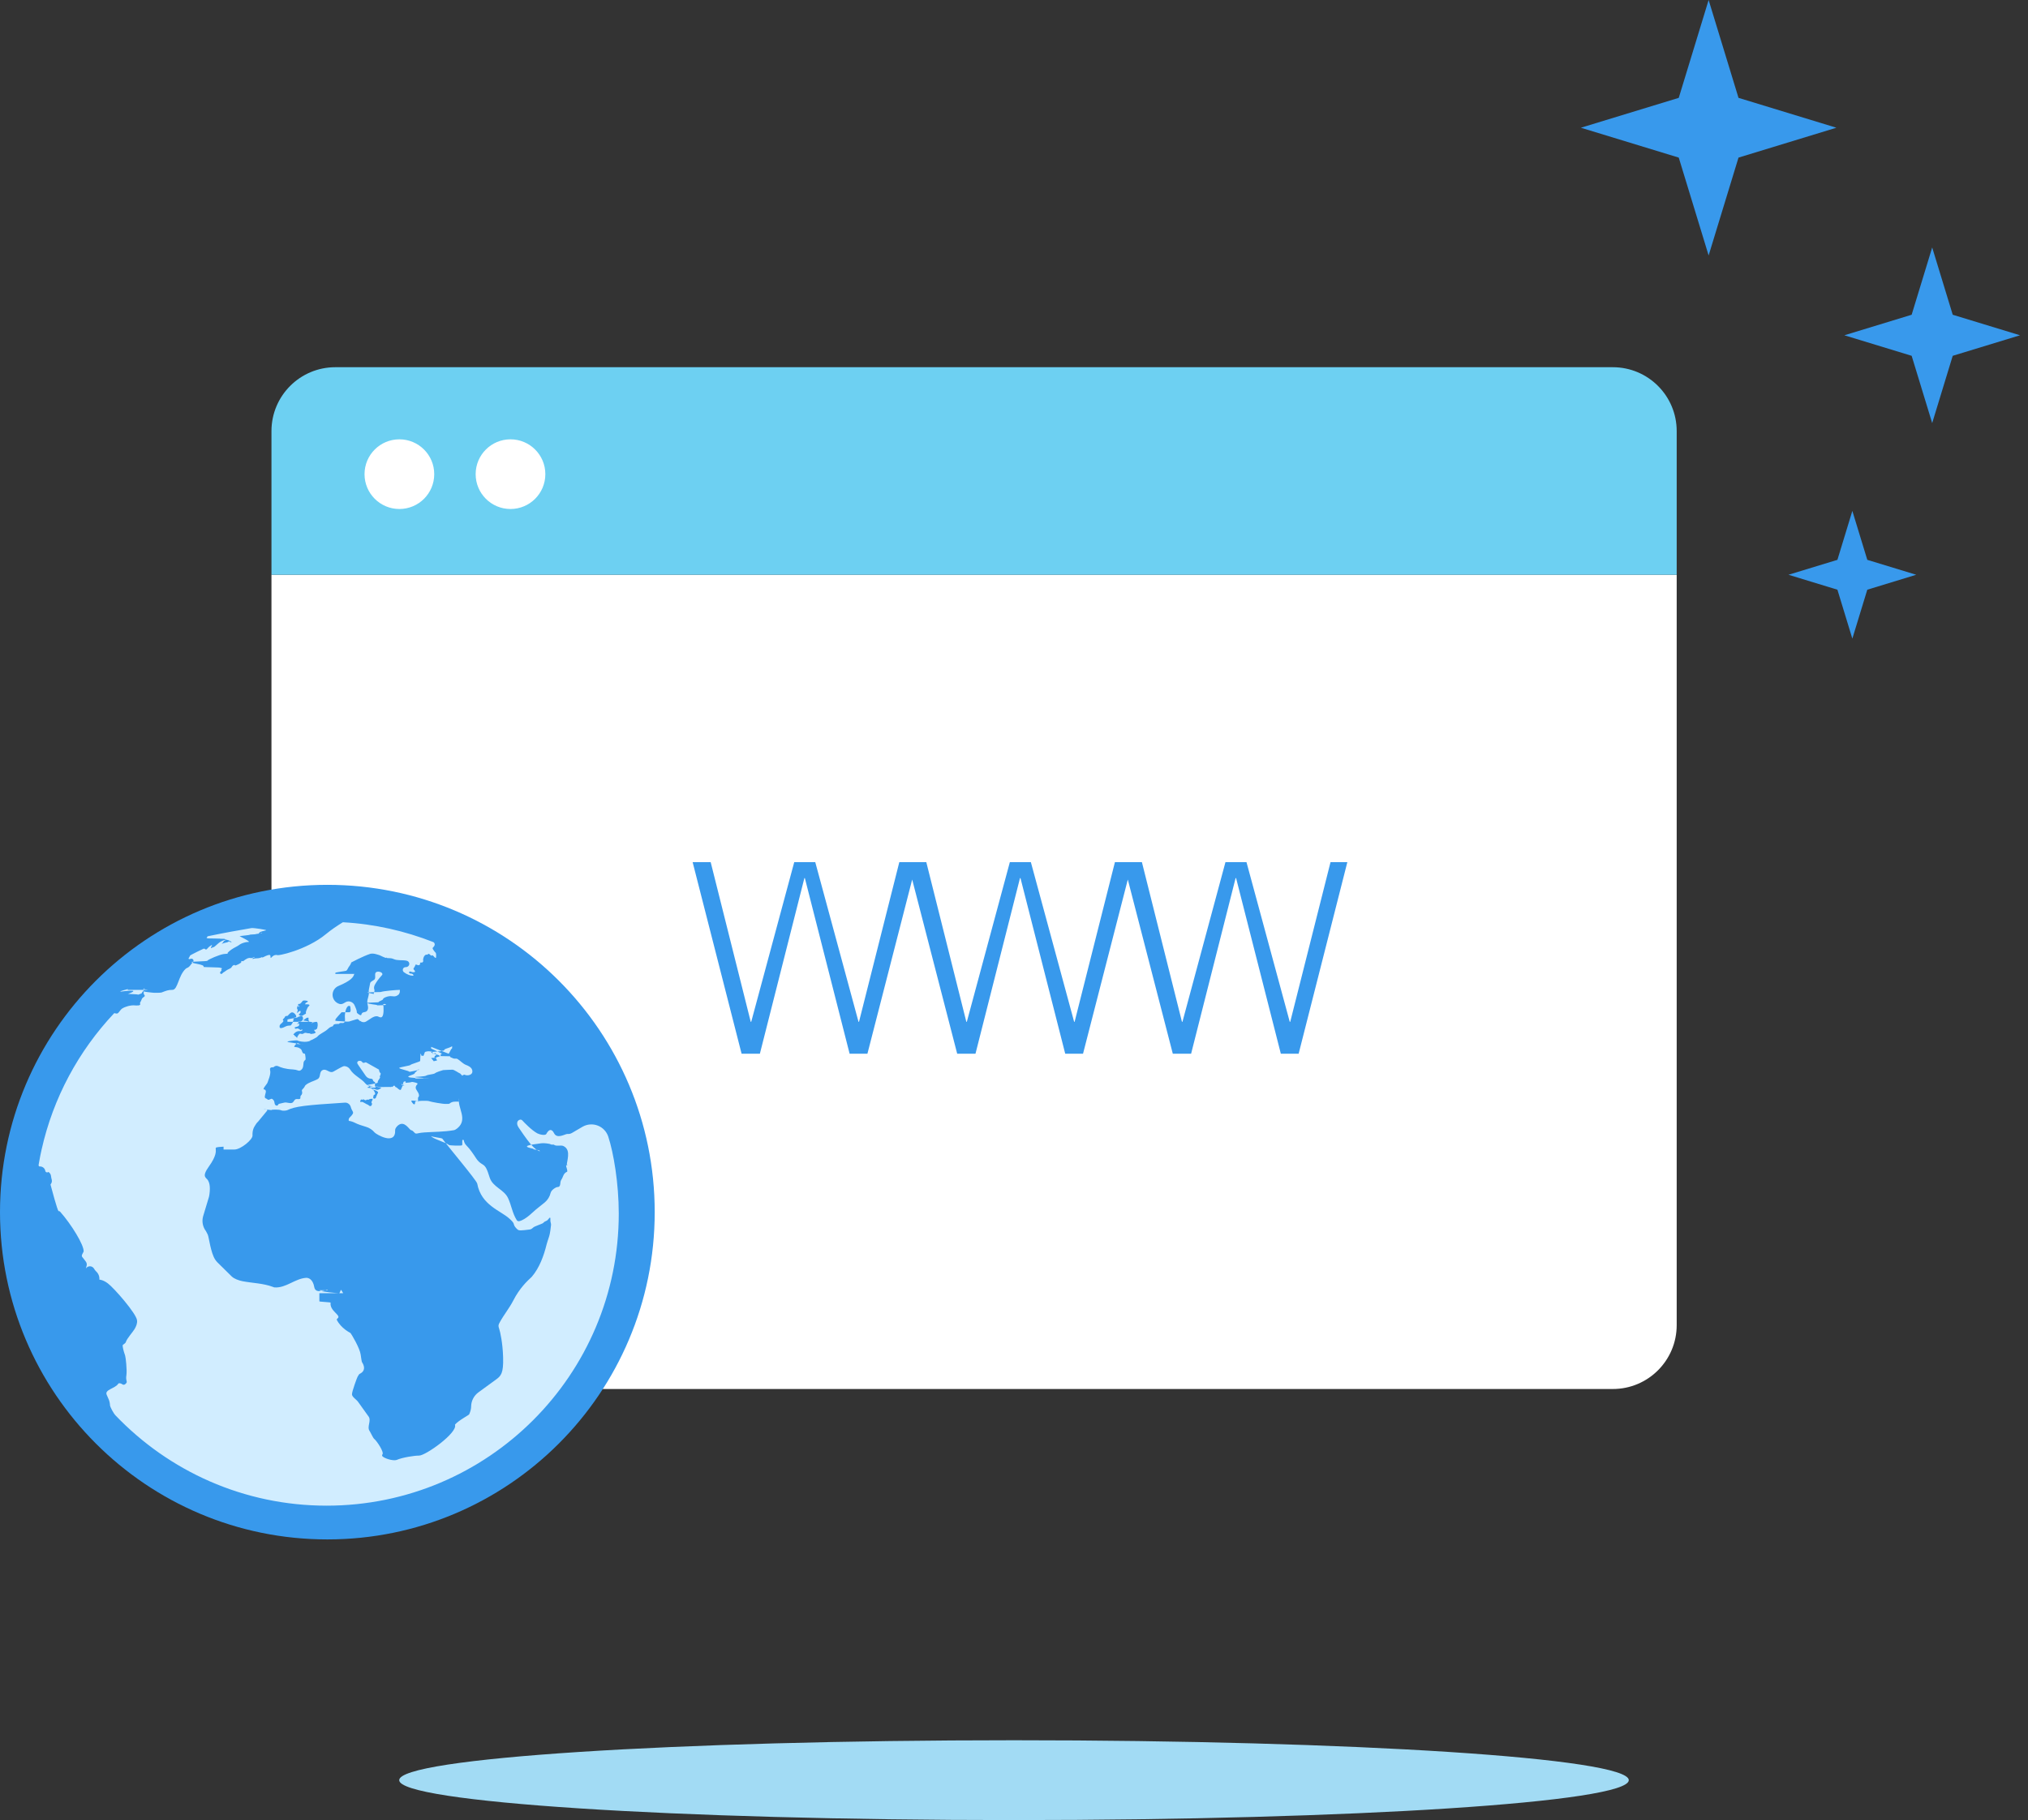 <?xml version="1.0" encoding="UTF-8" standalone="no"?>
<svg width="127px" height="114px" viewBox="0 0 127 114" version="1.1" xmlns="http://www.w3.org/2000/svg" xmlns:xlink="http://www.w3.org/1999/xlink" xmlns:sketch="http://www.bohemiancoding.com/sketch/ns">
    <rect x="0" y="0" width="127" height="114" fill="#333333" stroke="none"/>
    <g id="Page-1" stroke="none" stroke-width="1" fill="none" fill-rule="evenodd" sketch:type="MSPage">
        <g id="view_published_site_illustration" sketch:type="MSArtboardGroup">
            <path d="M102,111.5 C102,112.881 84.763,114 63.5,114 C42.237,114 25,112.881 25,111.5 C25,110.119 42.237,109 63.5,109 C84.763,109 102,110.119 102,111.5" id="Fill-1" fill="#A2DBF4" sketch:type="MSShapeGroup"></path>
            <path d="M105,83 C105,85.209 103.209,87 101,87 L21,87 C18.791,87 17,85.209 17,83 L17,36 L105,36 L105,83" id="Fill-2" fill="#FFFFFF" sketch:type="MSShapeGroup"></path>
            <path d="M105,36 L17,36 L17,27 C17,24.791 18.791,23 21,23 L101,23 C103.209,23 105,24.791 105,27 L105,36" id="Fill-3" fill="#6DD0F2" sketch:type="MSShapeGroup"></path>
            <path d="M27.193,29.699 C27.193,30.904 26.216,31.881 25.011,31.881 C23.805,31.881 22.828,30.904 22.828,29.699 C22.828,28.494 23.805,27.517 25.011,27.517 C26.216,27.517 27.193,28.494 27.193,29.699" id="Fill-4" fill="#FFFFFF" sketch:type="MSShapeGroup"></path>
            <path d="M34.151,29.699 C34.151,30.904 33.174,31.881 31.969,31.881 C30.764,31.881 29.787,30.904 29.787,29.699 C29.787,28.494 30.764,27.517 31.969,27.517 C33.174,27.517 34.151,28.494 34.151,29.699" id="Fill-5" fill="#FFFFFF" sketch:type="MSShapeGroup"></path>
            <path d="M99,8 L105.129,6.129 L107,0 L108.871,6.129 L115,8 L108.871,9.871 L107,16 L105.129,9.871 L99,8" id="Fill-6" fill="#3899EC" sketch:type="MSShapeGroup"></path>
            <path d="M115.5,21 L119.714,19.714 L121,15.5 L122.286,19.714 L126.5,21 L122.286,22.286 L121,26.5 L119.714,22.286 L115.5,21" id="Fill-7" fill="#3899EC" sketch:type="MSShapeGroup"></path>
            <path d="M112,36 L115.065,35.065 L116,32 L116.936,35.065 L120,36 L116.936,36.936 L116,40 L115.065,36.936 L112,36" id="Fill-8" fill="#3899EC" sketch:type="MSShapeGroup"></path>
            <path d="M41,75.921 C41,87.243 31.822,96.421 20.5,96.421 C9.178,96.421 0,87.243 0,75.921 C0,64.599 9.178,55.421 20.5,55.421 C31.822,55.421 41,64.599 41,75.921" id="Fill-9" fill="#3899EC" sketch:type="MSShapeGroup"></path>
            <path d="M22.556,69.002 C22.549,68.988 22.593,68.849 22.632,68.862 C22.656,68.87 22.647,68.883 22.678,68.885 C22.708,68.888 22.726,68.852 22.758,68.858 C22.807,68.866 22.841,68.912 22.893,68.914 C22.932,68.915 22.955,68.876 22.993,68.872 C23.021,68.87 23.045,68.887 23.073,68.881 C23.102,68.875 23.124,68.856 23.148,68.841 C23.196,68.813 23.19,68.838 23.246,68.832 C23.263,68.83 23.278,68.82 23.295,68.817 C23.298,68.817 23.302,68.816 23.306,68.817 C23.33,68.819 23.34,68.834 23.335,68.864 C23.323,68.928 23.271,68.976 23.262,69.042 C23.257,69.084 23.313,69.108 23.298,69.154 C23.263,69.27 23.23,69.276 23.208,69.279 C23.176,69.285 23.154,69.275 23.14,69.268 C23.101,69.249 23.074,69.213 23.036,69.19 C23.016,69.178 22.993,69.175 22.972,69.166 C22.907,69.138 22.718,69.008 22.659,69.012 C22.639,69.013 22.621,69.029 22.601,69.027 L22.598,69.027 C22.587,69.026 22.569,69.023 22.556,69.002 L22.556,69.002 Z M18.615,63.376 L18.615,63.376 C18.611,63.382 18.608,63.388 18.604,63.394 C18.598,63.406 18.602,63.42 18.613,63.427 C18.625,63.435 18.639,63.433 18.648,63.422 C18.658,63.41 18.671,63.394 18.689,63.374 C18.705,63.354 18.71,63.348 18.735,63.337 C18.753,63.329 18.773,63.322 18.792,63.315 C18.799,63.313 18.807,63.314 18.814,63.319 C18.82,63.324 18.823,63.331 18.823,63.339 C18.821,63.383 18.836,63.432 18.791,63.467 C18.766,63.487 18.746,63.502 18.73,63.516 C18.715,63.528 18.711,63.55 18.72,63.567 C18.73,63.584 18.75,63.593 18.769,63.587 C18.769,63.587 18.769,63.587 18.771,63.589 C18.773,63.59 18.774,63.592 18.774,63.594 C18.787,63.647 18.789,63.647 18.859,63.605 C18.861,63.603 18.863,63.603 18.866,63.604 C18.866,63.604 18.868,63.605 18.868,63.606 C18.878,63.625 18.893,63.639 18.912,63.648 C18.938,63.661 18.957,63.685 18.964,63.714 C18.964,63.716 18.964,63.718 18.965,63.72 C18.965,63.721 18.966,63.723 18.966,63.725 C18.99,63.797 18.971,63.877 18.917,63.931 C18.863,63.985 18.783,64.004 18.71,63.979 C18.698,63.975 18.685,63.98 18.678,63.99 C18.67,64.001 18.671,64.015 18.679,64.025 C18.686,64.034 18.695,64.042 18.694,64.054 C18.693,64.099 18.636,64.082 18.619,64.112 C18.619,64.113 18.618,64.113 18.618,64.113 C18.617,64.116 18.616,64.118 18.616,64.121 C18.615,64.126 18.618,64.132 18.622,64.136 C18.626,64.14 18.632,64.142 18.638,64.14 C18.664,64.135 18.685,64.113 18.713,64.11 C18.765,64.107 18.725,64.237 18.708,64.256 C18.689,64.277 18.558,64.324 18.516,64.33 C18.49,64.334 18.472,64.336 18.463,64.346 C18.455,64.355 18.45,64.41 18.486,64.428 C18.543,64.454 18.595,64.405 18.65,64.42 C18.703,64.433 18.751,64.462 18.788,64.501 C18.791,64.505 18.795,64.507 18.799,64.508 C18.818,64.515 18.838,64.515 18.855,64.507 C18.86,64.506 18.864,64.503 18.868,64.5 C18.882,64.487 18.898,64.482 18.914,64.482 C18.926,64.481 18.937,64.489 18.941,64.5 C18.944,64.512 18.941,64.524 18.93,64.532 C18.89,64.561 18.849,64.59 18.792,64.584 C18.762,64.58 18.732,64.58 18.701,64.583 C18.608,64.593 18.521,64.634 18.454,64.702 C18.431,64.724 18.407,64.748 18.386,64.77 C18.374,64.782 18.373,64.801 18.384,64.814 C18.394,64.827 18.412,64.83 18.426,64.821 C18.436,64.815 18.447,64.897 18.458,64.89 C18.498,64.865 18.572,65 18.611,65 L18.613,65 C18.619,65 18.625,64.913 18.63,64.909 C18.684,64.869 18.711,64.75 18.79,64.743 C18.846,64.739 18.887,64.771 18.945,64.759 C19.009,64.746 19.062,64.686 19.132,64.689 C19.158,64.691 19.228,64.704 19.235,64.708 C19.254,64.72 19.254,64.717 19.359,64.719 C19.403,64.72 19.435,64.754 19.476,64.761 C19.527,64.768 19.573,64.738 19.623,64.742 L19.624,64.742 C19.625,64.742 19.774,64.713 19.772,64.651 C19.772,64.65 19.771,64.649 19.77,64.648 L19.768,64.647 C19.716,64.616 19.681,64.562 19.674,64.502 C19.673,64.497 19.676,64.493 19.68,64.491 C19.685,64.49 19.691,64.491 19.695,64.494 C19.698,64.497 19.701,64.499 19.704,64.501 C19.72,64.512 19.73,64.513 19.736,64.509 C19.772,64.483 19.81,64.459 19.848,64.438 C19.869,64.426 19.881,64.292 19.893,64.247 C19.896,64.233 19.909,64 19.819,64 L19.817,64 C19.81,64 19.641,64.02 19.594,64.046 C19.562,64.063 19.562,64.118 19.504,64.088 C19.501,64.079 19.505,64.098 19.512,64.093 C19.578,64.041 19.578,64.054 19.577,64.04 C19.574,64.008 19.29,63.992 19.271,63.971 C19.255,63.952 19,63.929 19,63.908 L19,63.909 C19,63.892 19.214,63.75 19.213,63.749 C19.208,63.744 19.34,63.742 19.331,63.742 C19.302,63.744 19.34,63.872 19.312,63.872 C19.312,63.872 19.371,64 19.364,64 L18,64 L18,63.864 C18,63.829 18.655,63.743 18.652,63.711 C18.649,63.678 18.998,63.615 19.001,63.583 C19.004,63.554 19.171,63.505 19.162,63.474 C19.128,63.358 19.219,63.228 19.26,63.118 C19.277,63.072 19.343,63.024 19.372,62.984 C19.438,62.892 19.162,62.902 19.106,62.905 C19.101,62.906 19.107,62.903 19.105,62.899 C19.103,62.895 19.108,62.89 19.111,62.886 C19.125,62.864 19.13,62.836 19.15,62.817 C19.177,62.791 19.216,62.782 19.247,62.764 C19.315,62.721 19.259,62.694 19.234,62.688 C19.174,62.672 19.111,62.664 19.05,62.664 C19.026,62.664 19.003,62.667 18.979,62.676 C18.964,62.682 18.946,62.701 18.927,62.727 C18.89,62.779 18.846,62.825 18.796,62.865 C18.793,62.867 18.79,62.869 18.788,62.871 C18.774,62.882 18.756,62.884 18.74,62.877 C18.731,62.873 18.72,62.873 18.711,62.877 C18.709,62.878 18.708,62.879 18.708,62.879 C18.689,62.889 18.676,62.902 18.667,62.917 C18.655,62.935 18.658,62.959 18.673,62.975 C18.688,62.991 18.711,62.995 18.731,62.985 L18.731,62.986 C18.733,62.992 18.733,62.999 18.731,63.005 C18.72,63.03 18.716,63.057 18.706,63.081 C18.705,63.084 18.703,63.086 18.703,63.086 C18.695,63.087 18.69,63.054 18.688,63.05 C18.675,63.03 18.669,63 18.661,63 L18.659,63 C18.623,63 18.598,63.122 18.599,63.146 C18.6,63.155 18.602,63.176 18.606,63.18 C18.652,63.231 18.656,63.322 18.615,63.376 L18.615,63.376 Z M27.218,66.178 C27.217,66.123 27.309,66.124 27.318,66.057 C27.322,66.026 27.308,65.995 27.282,65.978 C27.25,65.955 27.235,65.962 27.195,65.98 C27.171,65.991 27.144,66.003 27.115,66.003 C27.091,66.003 27.07,65.986 27.066,65.962 C27.063,65.941 27.073,65.921 27.091,65.91 C27.098,65.906 27.1,65.898 27.097,65.891 C27.094,65.885 27.089,65.882 27.084,65.88 C27.021,65.865 26.967,65.856 26.923,65.85 C26.841,65.84 26.756,65.846 26.676,65.869 C26.61,65.887 26.606,65.898 26.591,65.942 C26.55,66.055 26.534,66.101 26.519,66.121 C26.464,66.194 26.424,66.053 26.402,66.141 C26.394,66.175 26.377,66 26.337,66 C26.337,66 26.337,66 26.333,66 C26.333,66 26.31,66.429 26.312,66.451 C26.315,66.498 25.723,66.654 25.706,66.703 C25.692,66.745 25,66.847 25,66.888 L25,66.89 C25,66.959 25.624,67.065 25.641,67.135 C25.643,67.141 25.95,67.074 25.944,67.077 C25.938,67.08 26.273,67 26.273,67 L26.252,67 C26.222,67 26.2,66.969 26.192,66.982 C26.187,66.992 26.183,67 26.19,67 L26.188,67 L25.968,67.205 C26.054,67.325 25,67.46 26,67.517 L26,67.539 C26,67.571 26.448,67.532 26.522,67.54 C26.603,67.55 26.836,67.541 26.917,67.541 C26.945,67.541 26.466,67.535 26.501,67.52 C26.53,67.507 26,67.489 26,67.465 L26,67.459 C26,67.438 26.617,67.436 26.707,67.364 C26.772,67.312 27.158,67.285 27.224,67.233 C27.335,67.146 27.63,67.062 27.751,67.025 C27.779,67.017 28.31,67 28.334,67 L28.336,67 C28.447,67 28.746,67.22 28.817,67.24 C28.846,67.248 28.89,67.344 28.932,67.343 C28.934,67.342 28.938,67.383 28.94,67.382 C28.999,67.354 29.037,67.283 29.119,67.324 C29.262,67.396 29.665,67.344 29.567,67.01 C29.514,66.829 29.275,66.736 29.203,66.71 C28.987,66.632 28.845,66.449 28.655,66.332 C28.571,66.28 28.472,66.328 28.386,66.293 C28.19,66.215 28.19,66.216 28.18,66.16 C28.179,66.156 27.531,66.152 27.534,66.147 C27.586,66.073 27,65.992 27,65.905 L27,65.903 C27,65.872 27.671,65.856 27.638,65.834 C27.593,65.806 27.832,65.833 27.824,65.76 C27.817,65.702 28.105,65.637 28.157,65.607 C28.2,65.582 28.3,65.549 28.307,65.529 C28.319,65.496 28.32,65.672 28.302,65.674 C28.243,65.681 28.122,66 28.098,66 L28.095,66 C28.088,66 27,65.566 27,65.57 L27,65.676 L27.696,66 L27.694,66 C27.627,66 27.591,66.024 27.597,66.106 C27.603,66.189 27.259,66.21 27.332,66.249 C27.363,66.266 27,66.248 27,66.279 L27,66.266 C27,66.282 27.179,66.47 27.157,66.473 C27.102,66.479 27.279,66.449 27.275,66.441 C27.273,66.437 27.369,66.432 27.368,66.428 C27.336,66.336 27.311,66.259 27.206,66.227 C27.184,66.221 27.219,66.2 27.218,66.178 L27.218,66.178 Z M38.749,76.013 C38.749,74.119 38.424,72.205 38.092,71.194 C37.988,70.877 37.748,70.623 37.437,70.502 C37.126,70.381 36.777,70.406 36.487,70.571 C35.754,70.986 35.777,71.038 35.521,71.025 C35.404,71.019 34.879,71.369 34.691,70.968 C34.655,70.893 34.47,70.553 34.214,71.021 C34.145,71.149 33.766,71.053 33.641,70.983 C33.272,70.777 32.818,70.296 32.706,70.175 L32.705,70.175 C32.579,70.029 32.214,70.229 32.482,70.627 C33.379,71.965 33.537,71.977 33.791,72.11 C33.911,72.02 33.258,71.992 33.414,71.97 C33.51,71.956 33,71.896 33,71.808 L33,71.806 C33,71.705 33.78,71.632 33.889,71.61 C33.999,71.587 34.432,71.617 34.517,71.69 C34.517,71.69 34.678,71.691 34.679,71.692 C34.834,71.826 35.114,71.702 35.279,71.781 C35.698,71.978 35.578,72.45 35.495,72.924 C35.494,72.925 35.534,73 35.534,73 L35.529,73 C35.49,73 35.454,72.95 35.453,72.989 C35.452,73.14 35.548,73.244 35.519,73.397 C35.517,73.403 35.514,73.389 35.509,73.392 C35.459,73.417 35.414,73.441 35.375,73.482 C35.255,73.609 35.247,73.766 35.143,73.909 C35.046,74.046 35.151,74.347 34.916,74.349 C34.827,74.35 34.527,74.521 34.481,74.718 C34.426,74.951 34.298,75.159 34.115,75.313 C33.98,75.427 33.797,75.574 33.544,75.772 C33.424,75.865 32.938,76.39 32.519,76.488 C32.461,76.501 32.401,76.479 32.366,76.432 C32.364,76.429 32.362,76.426 32.36,76.423 C32.085,75.995 32.027,75.481 31.81,75.03 C31.554,74.496 30.861,74.355 30.668,73.763 C30.506,73.263 30.437,73.053 30.21,72.924 C30.05,72.834 29.918,72.709 29.819,72.555 C29.659,72.304 29.416,71.947 29.217,71.754 C29.126,71.667 29.066,71.554 29.045,71.43 C29.036,71.374 28.954,71.378 28.951,71.435 C28.939,71.634 28.976,71.696 28.921,71.738 C28.874,71.773 28.146,71.754 28.105,71.712 C27.963,71.565 27,71.298 27,71.149 L27,71.151 C27,71.209 27.667,71.271 27.701,71.32 C28.009,71.759 29.847,73.928 29.885,74.134 C30.135,75.499 31.36,75.826 31.9,76.329 C32.001,76.424 32.152,76.546 32.178,76.678 C32.203,76.804 32.305,76.913 32.399,76.999 C32.498,77.091 32.619,77.079 33.182,77.008 C33.276,76.996 33.347,76.929 33.412,76.87 C33.467,76.818 33.93,76.657 33.99,76.619 C34.113,76.539 33.962,76.586 34.246,76.452 C34.357,76.398 34.489,76.064 34.466,76.443 C34.462,76.541 34.517,76.629 34.507,76.727 C34.448,77.303 34.4,77.399 34.367,77.51 C34.323,77.657 34.265,77.799 34.229,77.949 C34.056,78.654 33.783,79.407 33.308,79.964 C33.298,79.976 33.287,79.986 33.276,79.997 C33.013,80.24 32.535,80.69 32.145,81.454 C31.899,81.934 31.552,82.352 31.295,82.825 C31.209,82.986 31.188,83.026 31.264,83.242 C31.319,83.396 31.482,84.109 31.507,85.023 C31.534,86.019 31.373,86.182 31.054,86.413 C30.544,86.783 30.195,87.036 29.956,87.213 C29.676,87.42 29.508,87.746 29.504,88.094 C29.503,88.222 29.472,88.384 29.385,88.579 L29.385,88.58 C29.404,88.615 28.727,88.954 28.494,89.229 L28.494,89.23 C28.493,89.237 28.493,89.244 28.495,89.25 C28.653,89.743 26.657,91.174 26.242,91.171 C25.943,91.169 25.207,91.286 24.856,91.436 C24.619,91.537 23.98,91.32 23.933,91.184 C23.926,91.163 23.924,91.126 23.94,91.112 C24.097,90.982 23.569,90.22 23.443,90.133 C23.363,90.077 23.209,89.721 23.147,89.632 C22.954,89.36 23.285,88.976 23.07,88.705 C23.059,88.691 23.047,88.676 23.037,88.661 L22.415,87.792 C22.318,87.657 22.043,87.498 22.042,87.332 L22.042,87.331 C22.04,87.15 22.364,86.276 22.39,86.239 C22.419,86.197 22.447,86.151 22.47,86.104 C22.484,86.078 22.508,86.059 22.556,86.034 C22.714,85.954 22.94,85.754 22.681,85.332 C22.667,85.307 22.667,85.418 22.584,84.832 C22.531,84.448 22.025,83.576 21.939,83.485 C21.939,83.485 21.353,83.205 21.084,82.653 C21.098,82.621 21.118,82.594 21.145,82.573 C21.393,82.374 20.631,82.125 20.704,81.59 C20.708,81.563 20,81.536 20,81.51 L20,81.506 L20,81.47 L20,81 L21.473,81 C21.495,81 21.509,81.013 21.365,80.795 C21.34,80.757 21.281,81 21.236,81 L21.231,81 C21.15,81 20,80.896 20,80.817 L20,80.814 C20,80.812 20.535,80.812 20.534,80.811 C20.418,80.764 20.558,80.758 20.438,80.793 C20.173,80.87 19.745,80.985 19.682,80.621 C19.597,80.133 19.33,80.026 19.166,80.037 C18.468,80.086 17.911,80.686 17.19,80.637 C17.158,80.636 17.134,80.62 17.104,80.609 C16.481,80.374 15.818,80.369 15.185,80.248 C14.971,80.206 14.666,80.102 14.51,79.949 L13.625,79.077 C13.568,79.02 13.517,78.958 13.473,78.89 C13.192,78.458 13.088,77.506 13.013,77.336 C13.002,77.311 12.99,77.286 12.977,77.263 L12.901,77.118 C12.9,77.117 12.899,77.115 12.898,77.114 L12.898,77.113 C12.691,76.843 12.627,76.489 12.725,76.164 L13.076,74.999 C13.081,74.982 13.086,74.964 13.09,74.946 C13.099,74.909 13.107,74.871 13.112,74.834 C13.195,74.255 13.085,74.044 13.03,73.94 C12.93,73.746 12.59,73.746 13.091,73.049 C14.001,71.779 13,71.894 14,71.821 L14,72 L14.681,72 C15.076,72 15.826,71.383 15.813,71.121 C15.808,71.037 15.799,70.773 15.947,70.54 C16.004,70.45 16.076,70.324 16.159,70.257 L16.726,69.57 C16.877,69.447 16,69.425 17,69.532 L17,69.527 C17,69.488 17.484,69.49 17.591,69.537 C17.732,69.599 17.947,69.555 17.991,69.534 C18.487,69.296 19.091,69.223 21.605,69.063 C21.69,69.057 21.804,69.094 21.856,69.161 L21.873,69.163 C22.021,69.354 21.919,69.33 22.087,69.612 C22.151,69.72 22.091,69.801 21.89,70.004 C21.814,70.081 21.829,70.204 21.854,70.208 C21.923,70.211 22.087,70.254 22.222,70.324 C22.4,70.417 22.682,70.509 22.916,70.577 C23.128,70.638 23.318,70.762 23.46,70.932 C23.552,71.043 24.796,71.786 24.746,70.775 C24.743,70.705 24.812,70.582 24.927,70.488 C25.332,70.159 25.628,70.761 25.74,70.786 C25.918,70.827 25.941,71 26.061,71 L26.064,71 L26.066,71 C26.176,71 26.228,70.953 26.583,70.929 C27.196,70.888 27.816,70.896 28.428,70.788 C28.497,70.776 28.592,70.71 28.646,70.665 C29.324,70.105 28.636,69.397 28.742,68.779 C28.742,68.777 28.741,68.89 28.74,68.888 C28.739,68.887 28.737,69 28.737,69 L28.735,69 C28.526,69 28.327,68.975 28.168,69.111 C28.111,69.161 28.041,69.133 27.944,69.144 C27.775,69.161 26.988,69.019 26.84,68.963 C26.766,68.935 26,68.941 26,69.015 L26,69.017 C26,69.155 25.95,69.297 25.757,68.974 C25.699,68.875 26.312,69 26.206,69 L26.181,69 C26.181,69 26.174,68.751 26.176,68.749 C26.367,68.57 26.07,68.309 26.037,68.169 C26.021,68.1 26.055,67.968 26.121,67.941 L26.123,67.909 C26.282,67.848 25.808,67.747 25.776,67.771 C25.709,67.82 25,67.841 25,67.846 L25,67.842 C25,67.845 25.457,67.833 25.418,67.812 C25.325,67.759 25.491,67.731 25.384,67.731 C25.255,67.731 25.26,67.791 25.234,67.918 C25.229,67.942 25.346,68 25.326,68 L25.329,68 C25.312,68 25.292,67.991 25.274,67.982 C25.241,67.967 25.21,67.959 25.184,67.976 C25.158,67.995 25.143,67.822 25.147,67.862 C25.157,67.973 25.457,68 25.214,68 L25.212,68 C25.212,68 25.108,68.256 25.099,68.261 C24.999,68.31 24.869,68.098 24.782,68.093 C24.754,68.091 24.726,68 24.698,68 L24.695,68 L24.664,68 L24.663,68 C24.654,68 24.56,68.104 24.545,68.078 C24.509,68.015 24.505,68.106 24.485,68.086 C24.47,68.069 23.773,68.097 23.751,68.082 C23.704,68.048 23,68.02 23,67.962 L23,67.974 C23,67.929 23.661,67.871 23.653,67.802 C23.634,67.646 23.89,67.507 23.769,67.409 C23.737,67.384 23.865,67.372 23.825,67.374 C23.8,67.375 23.858,67.233 23.835,67.218 C23.733,67.15 23.737,67 23.737,67 L23.742,67 L22.941,66.55 C22.895,66.516 22.84,66.568 22.784,66.571 C22.737,66.574 22.712,66.564 22.686,66.525 C22.634,66.446 22.537,66.427 22.447,66.454 C22.443,66.455 22.44,66.465 22.436,66.466 C22.379,66.488 22.353,66.561 22.383,66.616 C22.4,66.646 22.418,66.678 22.438,66.707 L22.905,67.388 C22.983,67.5 23.112,67.567 23.248,67.566 C23.304,67.566 23.351,67.608 23.357,67.663 C23.36,67.69 23.375,67.715 23.4,67.73 C23.623,67.858 23.377,67.877 23.531,68.119 C23.533,68.121 23,68.124 23,68.127 L23,68.128 L23,68.13 C23,68.148 23.524,68.207 23.514,68.224 C23.498,68.254 23.705,68.268 23.688,68.252 C23.676,68.241 23.81,68.214 23.811,68.185 C23.812,68.177 23.876,68.166 23.872,68.154 C23.849,68.089 23.544,68.076 23.482,68.049 C23.396,68.013 23,68.051 23,68.135 L23,68.138 C23,68.14 23.287,68.143 23.286,68.145 C23.249,68.242 23.456,68.271 23.489,68.287 C23.541,68.312 23.693,68.349 23.671,68.462 C23.663,68.51 23.646,68.493 23.618,68.513 C23.618,68.513 23.654,68.497 23.561,68.684 C23.528,68.747 23.568,68.762 23.486,68.804 C23.416,68.838 23.388,68.794 23.379,68.779 C23.349,68.728 23.393,68.682 23.392,68.633 C23.391,68.611 23.392,68.591 23.456,68.564 C23.548,68.526 23.451,68.375 23.396,68.29 C23.396,68.289 23.396,68.288 23.395,68.287 C23.282,68.092 23.357,68.25 23.227,68.128 C23.147,68.054 22.937,67.928 22.895,67.877 C22.62,67.535 22.167,67.373 21.93,66.992 C21.882,66.915 21.813,66.853 21.73,66.816 C21.676,66.791 21.612,66.773 21.54,66.776 C21.472,66.78 21.146,66.965 20.885,67.115 C20.638,67.256 20.46,66.923 20.22,67.018 C19.961,67.121 20.114,67.46 19.895,67.586 C19.645,67.729 19.346,67.776 19.125,67.978 C19.116,67.986 19.11,67.998 19.104,68.011 C19.036,68.167 18.918,68.234 18.91,68.273 C18.903,68.305 18.901,68.319 18.914,68.363 C18.944,68.457 18.914,68.559 18.84,68.623 C18.791,68.666 18.832,68.8 18.788,68.824 C18.706,68.866 18.618,68.82 18.534,68.844 C18.409,68.879 18.403,69.041 18.281,69.079 C18.121,69.127 17.966,69.026 17.806,69.061 C17.446,69.14 17.446,69.14 17.432,69.173 C17.419,69.202 17.39,69.251 17.34,69.251 C17.153,69.247 17.222,69.013 17.133,68.912 C17.038,68.802 17.011,68.814 16.968,68.832 C16.909,68.857 16.812,68.9 16.781,68.882 C16.741,68.857 16.71,68.82 16.663,68.807 C16.631,68.798 16.605,68.776 16.589,68.746 C16.563,68.693 16.629,68.48 16.644,68.418 C16.654,68.381 16.651,68.343 16.638,68.307 C16.621,68.265 16.582,68.237 16.537,68.236 C16.529,68.236 16.52,68.232 16.515,68.226 C16.462,68.168 16.677,67.951 16.737,67.84 C16.746,67.823 16.756,67.798 16.763,67.78 C16.946,67.31 16.946,67.15 16.909,66.993 C16.892,66.924 16.942,66.857 17.013,66.853 C17.052,66.851 17.093,66.849 17.127,66.847 C17.204,66.759 17.331,66.733 17.435,66.786 C17.577,66.858 17.86,66.961 18.343,66.984 C18.46,66.989 18.577,67.014 18.686,67.056 C18.789,67.094 18.876,67.005 18.914,66.956 C19.004,66.841 18.99,66.698 19.009,66.564 C19.018,66.493 19.058,66.429 19.118,66.39 C19.134,66.379 19.142,66.304 19.138,66.286 C19.134,66.26 19.113,66 19.088,66 L19.085,66 C18.885,66 18.949,65.777 18.818,65.694 C18.706,65.623 18.711,65.603 18.435,65.573 C18.395,65.569 18.489,65.39 18.649,65.339 C18.659,65.336 18.669,65.344 18.678,65.348 C18.776,65.398 18.886,65.425 18.997,65.42 C19.039,65.418 18.516,65.398 18.54,65.364 C18.565,65.331 18,65.289 18,65.249 L18,65.247 C18,65.205 18.586,65.14 18.633,65.171 C18.725,65.232 19.052,65.271 19.211,65.247 C19.251,65.242 19.424,65.212 19.433,65.173 C19.437,65.155 19.519,65.139 19.535,65.13 C19.715,65.028 19.826,64.983 19.862,64.941 C19.948,64.843 20.065,64.761 20.179,64.698 C20.342,64.607 20.43,64.548 20.585,64.407 C20.652,64.347 20.736,64.305 20.824,64.284 C20.851,64.278 20.871,64.252 20.866,64.225 C20.865,64.22 20.868,64.214 20.871,64.21 C20.901,64.172 20.946,64.147 20.994,64.143 C21.108,64.132 21.175,64.132 21.223,64.132 C21.223,64.131 21.224,64.131 21.224,64.13 C21.257,64.093 21.305,64.072 21.355,64.073 C21.473,64.076 21.63,64.129 21.604,63.803 C21.567,63.511 21.664,63 21.868,63 L21.87,63 C21.961,63 21.941,63.135 21.956,63.234 C21.966,63.294 21.948,63.355 21.908,63.4 C21.908,63.4 21.392,63.401 21.391,63.402 C21.001,63.834 21,63.821 21,63.932 L21,63.934 C21,63.952 21.527,63.969 21.543,63.979 C21.559,63.989 21.836,63.991 21.853,63.985 C21.87,63.979 22.384,63.818 22.399,63.828 C22.472,63.874 22.481,63.897 22.539,63.951 L22.573,63.952 C22.661,64.032 22.804,64.049 22.909,63.993 C23.131,63.876 23.393,63.611 23.64,63.656 C23.761,63.679 24.071,64 24.015,63 L24.014,63 C23.98,63 23.974,63.021 23.997,62.919 C24.011,62.855 23.985,62.933 24.058,62.885 C24.094,62.86 24.141,62.913 24.181,62.931 C24.233,62.954 23.557,62.984 23.611,62.961 C23.681,62.931 23,62.892 23,62.815 L23,62.813 C23,62.798 23.729,62.783 23.716,62.775 C23.649,62.733 23.98,62.656 23.99,62.577 C24.001,62.489 24.252,62.419 24.339,62.403 C24.594,62.356 24.732,62.5 24.974,62.284 C24.989,62.271 25.041,62.154 25.036,62.135 C25.031,62.116 25.054,62 25.035,62 L25.039,62 C24.838,62 24.028,62.067 23.835,62.135 L23,62.157 L23,62 L23,62.158 C23,62.183 23.515,62.274 23.468,62.27 C23.306,62.257 23.503,62.141 23.44,61.971 C23.366,61.773 23.541,61.57 23.657,61.393 C23.715,61.305 23.818,61.202 23.883,61.12 C23.909,61.087 23.957,61.048 23.947,61.006 C23.921,60.889 23.736,60.839 23.622,60.864 C23.395,60.915 23.556,61.188 23.466,61.33 C23.413,61.412 23.199,61.47 23.18,61.582 C23.132,61.868 23.076,62.018 23.095,62.118 C23.136,62.33 23,62.549 23,62.749 L23,62.753 C23,62.924 23.102,63.103 23.013,63.272 C22.909,63.47 22.685,63.314 22.629,63.552 C22.606,63.652 22.418,63.504 22.351,63.437 C22.344,63.241 22.273,63.151 22.218,62.997 C22.173,62.873 22.074,62.778 21.948,62.74 C21.612,62.64 21.544,62.968 21.247,62.877 C21.008,62.803 20.84,62.587 20.828,62.337 C20.815,62.087 20.96,61.855 21.191,61.758 L21.192,61.758 C21.978,61.427 22.125,61.211 22.177,61.025 C22.189,60.983 22.222,61 22.264,61 L21,61 L21,60.937 C21,60.895 21.663,60.825 21.694,60.796 C21.775,60.721 21.798,60.606 21.871,60.523 C21.95,60.432 22,60.285 22,60.285 L22,60.281 C22,60.281 22.755,59.88 23.185,59.744 C23.384,59.682 23.704,59.814 23.752,59.823 C23.801,59.833 24.087,60 24.203,60 L24.183,60 C24.183,60 24.177,59.948 24.201,59.979 C24.256,60.052 24.43,59.968 24.645,60.068 C24.894,60.183 25.191,60.116 25.46,60.172 C25.57,60.195 25.643,60.281 25.63,60.393 C25.617,60.504 25.521,60.579 25.409,60.576 C25.331,60.574 25.26,60.617 25.234,60.69 C25.208,60.763 25.231,60.843 25.291,60.891 C25.388,60.967 25.497,61.026 25.612,61.067 C25.748,61.115 25.968,61.149 25.872,61.043 C25.838,61.005 25.789,60.983 25.738,60.982 C25.552,60.982 25.611,60.811 25.711,60.856 C25.822,60.907 26.132,60.94 25.917,60.733 C25.89,60.707 25.887,60.666 25.91,60.637 C25.946,60.592 25.975,60.541 25.996,60.488 C26.04,60.374 26.032,60.411 26.178,60.455 C26.203,60.463 26.229,60.458 26.249,60.444 C26.29,60.415 26.345,60.393 26.306,60.362 C26.271,60.336 26.341,60.277 26.366,60.285 C26.408,60.3 26.455,60.286 26.483,60.251 C26.505,60.224 26.511,60.188 26.502,60.155 C26.477,60.072 26.546,59.845 26.666,59.801 C26.695,59.79 26.726,59.789 26.756,59.798 C26.781,59.775 26.81,59.757 26.842,59.745 C26.895,59.726 26.986,59.9 27.051,59.845 C27.116,59.788 27.206,60 27.291,60 L27.293,60 C27.319,60 27.319,59.712 27.291,59.684 C27.24,59.634 27.069,59.439 27.094,59.373 C27.103,59.351 27.209,59.272 27.223,59.181 C27.233,59.119 27.198,59.032 27.14,59.009 C25.369,58.313 23.462,57.874 21.471,57.765 C21.104,57.992 20.737,58.238 20.407,58.512 C19.201,59.511 17.297,59.921 17.34,59.81 C17.158,59.812 17.11,59.874 17.11,59.874 C17.05,59.89 16.998,60 16.948,60 L16.947,60 C16.947,60 16.938,59.84 16.919,59.827 C16.855,59.784 16.73,59.828 16.429,59.981 L16.425,59.954 C16.42,59.957 16.414,59.946 16.409,59.949 C16.281,60.016 16.138,60.025 16.042,60.026 C15.972,60.028 15.905,60.037 15.84,60.063 C15.83,60.067 15.819,60.062 15.814,60.053 C15.791,60.017 15.902,59.976 15.941,59.961 C15.977,59.947 15.96,59.906 15.809,59.992 C15.777,60.011 15.738,60.016 15.701,60.006 C15.55,59.968 15.369,60.089 15.249,60.189 C15.23,60.204 15.206,60.213 15.177,60.201 C15.135,60.183 15.098,60.189 15.111,60.254 C15.125,60.324 14.726,60.5 14.719,60.47 C14.711,60.448 14.689,60.436 14.666,60.44 C14.614,60.451 14.551,60.494 14.516,60.56 C14.453,60.68 14.279,60.701 14.194,60.771 C14.107,60.844 13.977,60.916 13.977,60.916 C13.929,60.971 13.897,61.002 13.846,61.004 C13.797,61.006 13.768,60.919 13.79,60.886 C13.803,60.865 13.899,60.772 13.875,60.767 C13.866,60.765 13.858,60.759 13.854,60.75 C13.837,60.719 13.912,60.686 13.893,60.648 C13.88,60.622 13.736,60.614 13.724,60.601 C13.716,60.591 12.743,60.578 12.748,60.566 C12.838,60.384 12,60.372 12,60.252 L12,60.251 C12,60.231 12.958,60.206 12.971,60.187 C13.039,60.088 13.75,59.791 14.013,59.755 C14.083,59.745 14.28,59.731 14.28,59.731 C14.215,59.705 14.252,59.686 14.3,59.634 C14.394,59.533 14.598,59.397 14.758,59.318 C14.834,59.28 14.936,59.224 15.003,59.169 C15.068,59.115 15.315,59 15.552,59 L15.555,59 C15.754,59 15,58.639 15,58.634 L15,58.638 C15,58.623 15.65,58.572 15.645,58.545 C15.643,58.533 15.97,58.523 15.98,58.518 C16.031,58.491 16.252,58.481 16.305,58.457 C16.312,58.454 16.397,58.448 16.399,58.44 C16.401,58.42 16.418,58.407 16.399,58.415 C16.291,58.455 16.265,58.472 16.24,58.479 C16.226,58.483 16.221,58.477 16.215,58.465 C16.208,58.452 16.216,58.437 16.226,58.427 C16.351,58.32 16.522,58.318 16.669,58.267 C16.734,58.244 15.881,58.108 15.746,58.13 C15.084,58.239 14,58.436 13,58.644 C13,58.644 13,58.644 13,58.645 C13,58.664 12.949,58.726 12.933,58.742 C12.925,58.75 13,58.762 13,58.774 L13,58.776 C13,58.777 13.79,58.786 13.784,58.791 C13.759,58.81 14.102,58.791 14.088,58.817 C14.071,58.849 14.326,58.882 14.337,58.904 C14.345,58.921 14.534,59 14.521,59 L14.523,59 C14.503,59 14.406,59.018 14.391,59 C14.377,58.983 14.375,58.946 14.355,58.958 C14.285,59.004 14.241,59.019 14.201,59.027 C14.059,59.051 13.879,59.121 13.879,59.121 C13.901,59.103 13.968,59.037 13.979,59.013 C14.018,58.935 14.06,58.909 14.107,58.896 C14.141,58.887 14.146,58.839 13.994,58.897 C13.857,58.948 13.731,59.027 13.624,59.128 C13.535,59.212 13.43,59.303 13.354,59.343 C13.368,59.318 13.358,59.312 13.347,59.317 C13.339,59.322 13.266,59.387 13.238,59.379 C13.147,59.355 13.265,59.303 13.265,59.213 C13.275,59.198 13.287,59.186 13.3,59.175 L13.299,59.175 C13.196,59.219 13.103,59.285 13.027,59.368 C12.966,59.435 12.915,59.514 12.85,59.449 C12.818,59.419 12.771,59.41 12.731,59.429 C12.478,59.547 12.229,59.67 11.983,59.799 C11.957,59.813 11.933,59.829 11.91,59.848 C11.893,59.863 11.882,59.883 11.879,59.905 C11.875,59.931 11.83,59.989 11.814,60.017 C11.806,60.029 11.806,60.045 11.814,60.057 C11.837,60.092 11.912,60.066 11.951,60.053 C12.008,60.035 12.069,60.058 12.1,60.109 C12.13,60.158 12.122,60.222 12.082,60.263 C12.048,60.297 12.016,60.335 11.987,60.373 C11.926,60.454 11.87,60.538 11.783,60.593 C11.73,60.626 11.68,60.634 11.633,60.676 C11.16,61.101 11.144,62 10.795,62 L10.793,62 C10.526,62 10.432,62.047 10.112,62.166 C10.049,62.19 9.58,62.188 9.521,62.172 C9.471,62.159 9,62.13 9,62.082 L9,62.086 C9,61.907 9.14,61.871 8.961,61.941 C8.931,61.953 9.311,62 9.276,62 L8,62 L8,61.95 C8,61.966 7.514,62.061 7.54,62.114 C7.54,62.114 9,61.9 8,62.257 L8,62.251 C8,62.258 8.644,62.272 8.633,62.296 C8.617,62.33 8.942,62.191 8.887,62.204 C8.824,62.218 9.054,62 9.007,62 L9.029,62 C8.995,62 8.993,62.244 9.006,62.267 C9.023,62.297 9.117,62.374 9.026,62.43 C8.973,62.462 8.904,62.518 8.88,62.576 C8.852,62.645 8.819,62.73 8.778,62.791 C8.735,62.856 8.829,62.886 8.756,62.945 C8.669,63.016 8.369,62.952 8.265,62.972 C8.265,62.972 8.084,62.992 7.976,63.03 C7.867,63.068 7.671,63.118 7.563,63.248 C7.377,63.473 7.394,63.521 7.177,63.46 C7.164,63.457 7.151,63.461 7.142,63.47 C4.929,65.818 3.331,68.752 2.603,72.013 C2.603,72.016 2.602,72.019 2.601,72.022 C2.553,72.23 2.499,72.484 2.418,72.961 C2.417,72.972 2.417,72.983 2.419,72.994 C2.43,73.047 2.441,73.061 2.508,73.061 C2.669,73.061 2.807,73.175 2.836,73.333 C2.844,73.379 2.871,73.411 2.908,73.425 C2.944,73.44 2.985,73.437 3.023,73.41 C3.047,73.393 3.184,73.513 3.193,73.659 C3.198,73.738 3.228,73.828 3.244,73.906 C3.262,74 3.238,74.097 3.176,74.171 C3.167,74.182 3.164,74.198 3.167,74.212 C3.244,74.513 3.593,75.793 3.665,75.86 C3.706,75.852 3.74,75.866 3.763,75.891 C4.467,76.685 5.262,77.98 5.239,78.386 C5.08,78.684 5.097,78.668 5.229,78.829 C5.474,79.131 5.47,79.145 5.377,79.455 L5.377,79.454 C5.431,79.366 5.527,79.313 5.631,79.313 C5.734,79.313 5.83,79.367 5.884,79.455 C5.925,79.52 5.965,79.585 6.02,79.634 C6.165,79.764 6.24,79.956 6.222,80.149 C6.222,80.15 6.445,80.152 6.754,80.384 C7.146,80.678 8.528,82.261 8.582,82.695 C8.606,82.888 8.527,83.077 8.428,83.245 C8.314,83.438 7.945,83.839 7.882,84.055 C7.852,84.162 7.68,84.211 7.681,84.275 C7.683,84.363 7.71,84.546 7.836,84.906 C7.873,85.013 7.96,85.803 7.917,86.122 C7.892,86.309 7.892,86.342 7.938,86.548 C7.953,86.612 7.792,86.795 7.681,86.716 C7.542,86.616 7.427,86.631 7.412,86.66 L7.412,86.661 C7.22,86.975 6.53,87.031 6.683,87.366 C6.729,87.465 6.775,87.564 6.814,87.665 C6.861,87.783 6.886,87.91 6.89,88.037 C6.892,88.092 7.083,88.495 7.235,88.654 C10.565,92.137 15.257,94.307 20.456,94.307 C30.559,94.306 38.749,86.116 38.749,76.013 L38.749,76.013 Z M17.752,64.355 C17.828,64.322 17.899,64.277 17.979,64.255 L17.982,64.255 C18.093,64.224 18.19,64.254 18.223,64.212 C18.256,64.17 18.311,64.095 18.338,64.034 C18.35,64.004 18.319,63.962 18.358,63.94 C18.403,63.916 18.364,63.869 18.375,63.834 C18.406,63.743 18.427,63.741 18.463,63.735 C18.498,63.73 18.531,63.726 18.543,63.707 C18.601,63.622 18.398,63.378 18.27,63.411 C18.139,63.445 18.033,63.637 17.988,63.635 C17.933,63.632 17.907,63.63 17.869,63.659 C17.84,63.682 17.837,63.718 17.815,63.745 C17.79,63.778 17.757,63.803 17.731,63.835 C17.71,63.861 17.702,63.885 17.732,63.912 C17.754,63.932 17.767,63.943 17.701,64.028 C17.647,64.097 17.557,64.134 17.519,64.22 C17.506,64.251 17.508,64.313 17.512,64.338 C17.529,64.428 17.668,64.391 17.752,64.355 L17.752,64.355 Z" id="Fill-10" fill="#D1EDFF" sketch:type="MSShapeGroup"></path>
            <path d="M83.322,54 L80.799,64 L80.768,64 L78.059,54 L76.742,54 L74.049,64 L74.018,64 L71.51,54 L69.82,54 L67.296,64 L67.266,64 L64.556,54 L63.24,54 L60.546,64 L60.515,64 L58.008,54 L56.318,54 L53.794,64 L53.763,64 L51.054,54 L49.738,54 L47.044,64 L47.013,64 L44.505,54 L43.375,54 L46.441,66 L47.586,66 L50.373,55 L50.403,55 L53.206,66 L54.321,66 L57.124,55.089 L59.943,66 L61.088,66 L63.875,55 L63.906,55 L66.708,66 L67.823,66 L70.627,55.089 L73.445,66 L74.591,66 L77.377,55 L77.408,55 L80.21,66 L81.325,66 L84.375,54 L83.322,54" id="Fill-11" fill="#3899EC" sketch:type="MSShapeGroup"></path>
        </g>
    </g>
</svg>
